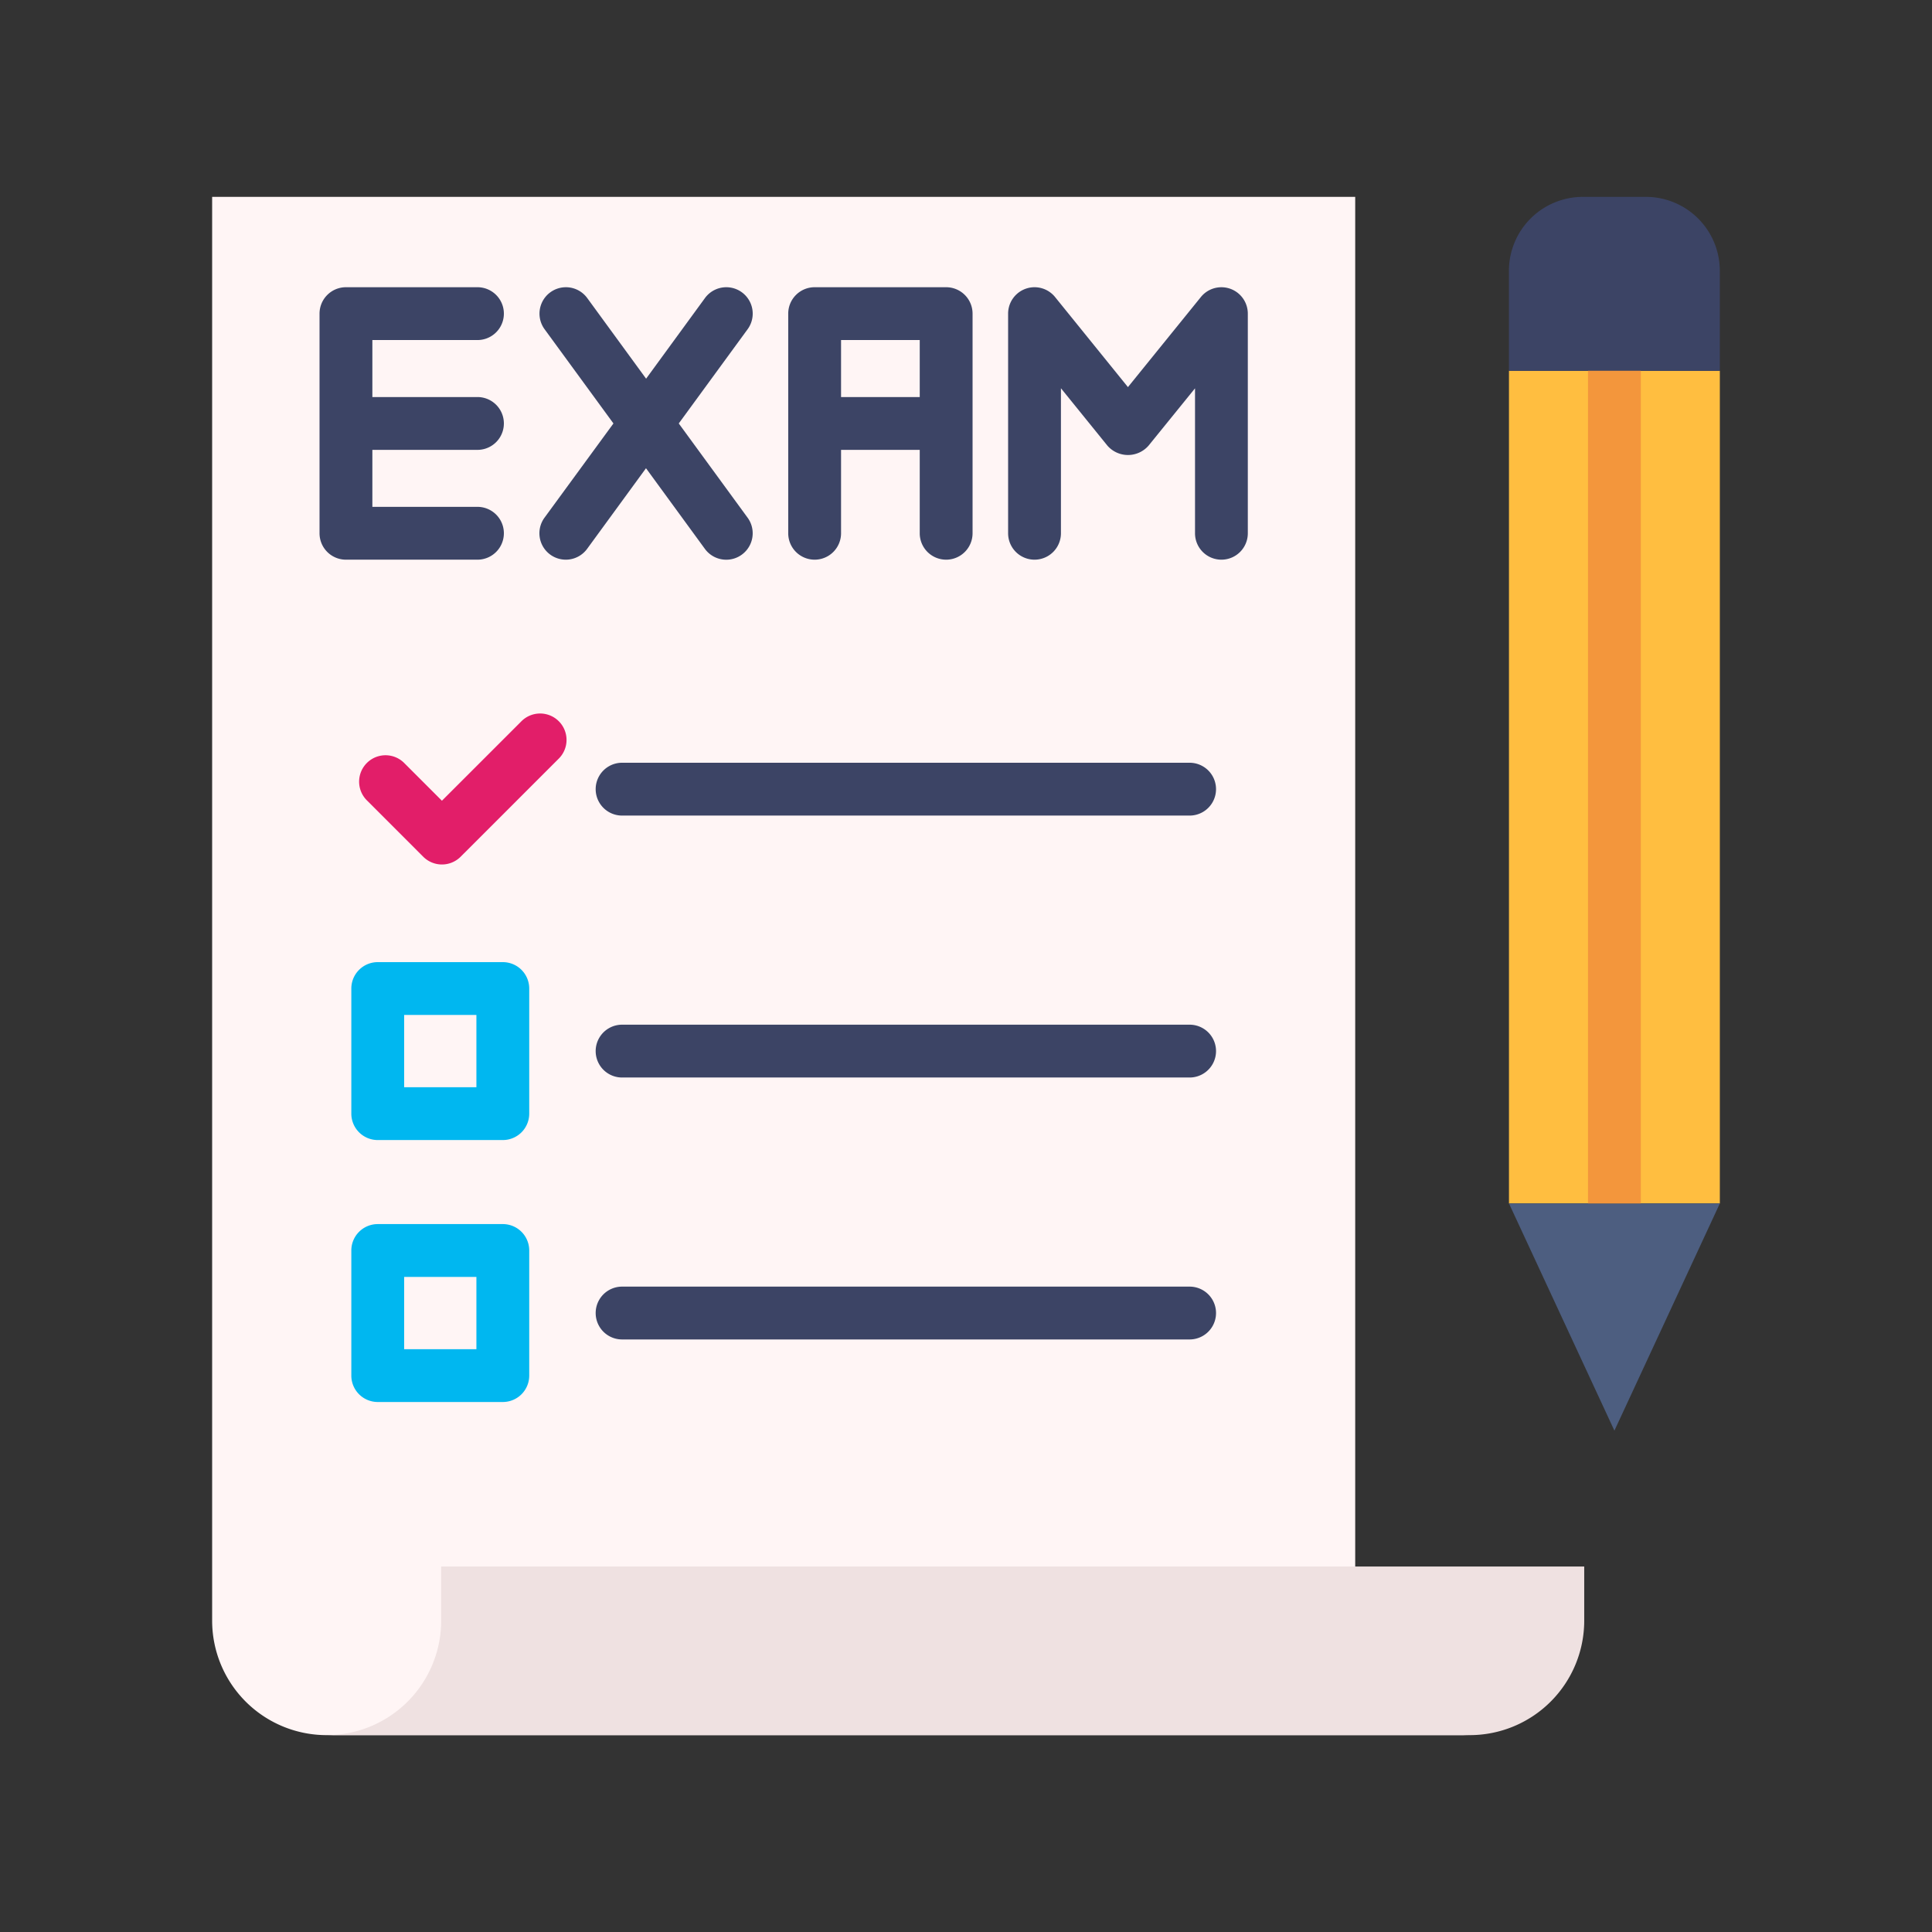<svg height="512" viewBox="0 0 128 128" width="512" xmlns="http://www.w3.org/2000/svg"><rect x="0" y="0" width="128" height="128" fill="#333333" stroke="none"/><g><g><path d="m99.973 24.565h13.971v55.165h-13.971z" fill="#ffbe40"/><path d="m99.973 79.731 6.986 15.052 6.986-15.052z" fill="#4d5e80"/><path d="m109.047 13.043h-4.177a4.9 4.9 0 0 0 -4.9 4.9v6.625h13.972v-6.628a4.9 4.9 0 0 0 -4.895-4.897z" fill="#3c4465"/><path d="m105.209 24.565h3.5v55.165h-3.5z" fill="#f3963c"/></g><g><path d="m14.055 13.043v94.328a7.586 7.586 0 0 0 7.587 7.586h75.73a7.586 7.586 0 0 1 -7.586-7.586v-94.328z" fill="#fff5f5"/><path d="m78.815 54.034a1.75 1.75 0 0 0 0-3.5h-37.6a1.75 1.75 0 0 0 0 3.5z" fill="#3c4465"/><path d="m78.815 71.388a1.75 1.75 0 0 0 0-3.5h-37.6a1.75 1.75 0 0 0 0 3.5z" fill="#3c4465"/><path d="m33.313 75.531a1.749 1.749 0 0 0 1.75-1.75v-8.287a1.749 1.749 0 0 0 -1.75-1.75h-8.287a1.75 1.75 0 0 0 -1.75 1.75v8.287a1.75 1.75 0 0 0 1.75 1.75zm-6.537-8.287h4.787v4.787h-4.787z" fill="#00b7f0"/><path d="m33.313 92.886a1.749 1.749 0 0 0 1.75-1.75v-8.287a1.749 1.749 0 0 0 -1.75-1.75h-8.287a1.75 1.75 0 0 0 -1.75 1.75v8.287a1.75 1.75 0 0 0 1.75 1.75zm-6.537-8.286h4.787v4.787h-4.787z" fill="#00b7f0"/><path d="m78.815 88.742a1.75 1.75 0 0 0 0-3.5h-37.6a1.75 1.75 0 0 0 0 3.5z" fill="#3c4465"/><path d="m29.279 57.274a1.753 1.753 0 0 0 1.238-.512l6.483-6.482a1.75 1.75 0 1 0 -2.475-2.474l-5.246 5.244-2.5-2.5a1.749 1.749 0 1 0 -2.474 2.474l3.733 3.734a1.749 1.749 0 0 0 1.241.516z" fill="#e21e69"/><path d="m104.959 107.371v-3.585h-75.73v3.585a7.586 7.586 0 0 1 -7.586 7.586h75.729a7.586 7.586 0 0 0 7.587-7.586z" fill="#efe1e1"/><g fill="#3c4465"><path d="m31.633 22.529a1.75 1.75 0 1 0 0-3.5h-8.713a1.75 1.75 0 0 0 -1.75 1.75v14.551a1.749 1.749 0 0 0 1.75 1.75h8.713a1.75 1.75 0 1 0 0-3.5h-6.963v-3.775h6.963a1.75 1.75 0 1 0 0-3.5h-6.963v-3.776z"/><path d="m80.921 37.08a1.749 1.749 0 0 0 1.75-1.75v-14.551a1.75 1.75 0 0 0 -3.11-1.1l-4.832 5.968-4.829-5.969a1.75 1.75 0 0 0 -3.11 1.1v14.552a1.75 1.75 0 0 0 3.5 0v-9.607l3.081 3.805a1.808 1.808 0 0 0 2.721 0l3.081-3.8v9.602a1.749 1.749 0 0 0 1.748 1.75z"/><path d="m36.454 36.743a1.749 1.749 0 0 0 2.445-.381l3.9-5.341 3.9 5.341a1.75 1.75 0 0 0 2.833-2.062l-4.562-6.245 4.562-6.243a1.75 1.75 0 1 0 -2.826-2.065l-3.9 5.342-3.9-5.342a1.75 1.75 0 1 0 -2.826 2.065l4.562 6.243-4.569 6.245a1.75 1.75 0 0 0 .381 2.443z"/><path d="m62.685 37.08a1.75 1.75 0 0 0 1.75-1.75v-14.551a1.751 1.751 0 0 0 -1.75-1.75h-8.713a1.75 1.75 0 0 0 -1.75 1.75v14.551a1.75 1.75 0 0 0 3.5 0v-5.525h5.213v5.525a1.749 1.749 0 0 0 1.75 1.75zm-6.963-10.775v-3.776h5.213v3.776z"/></g></g></g></svg>